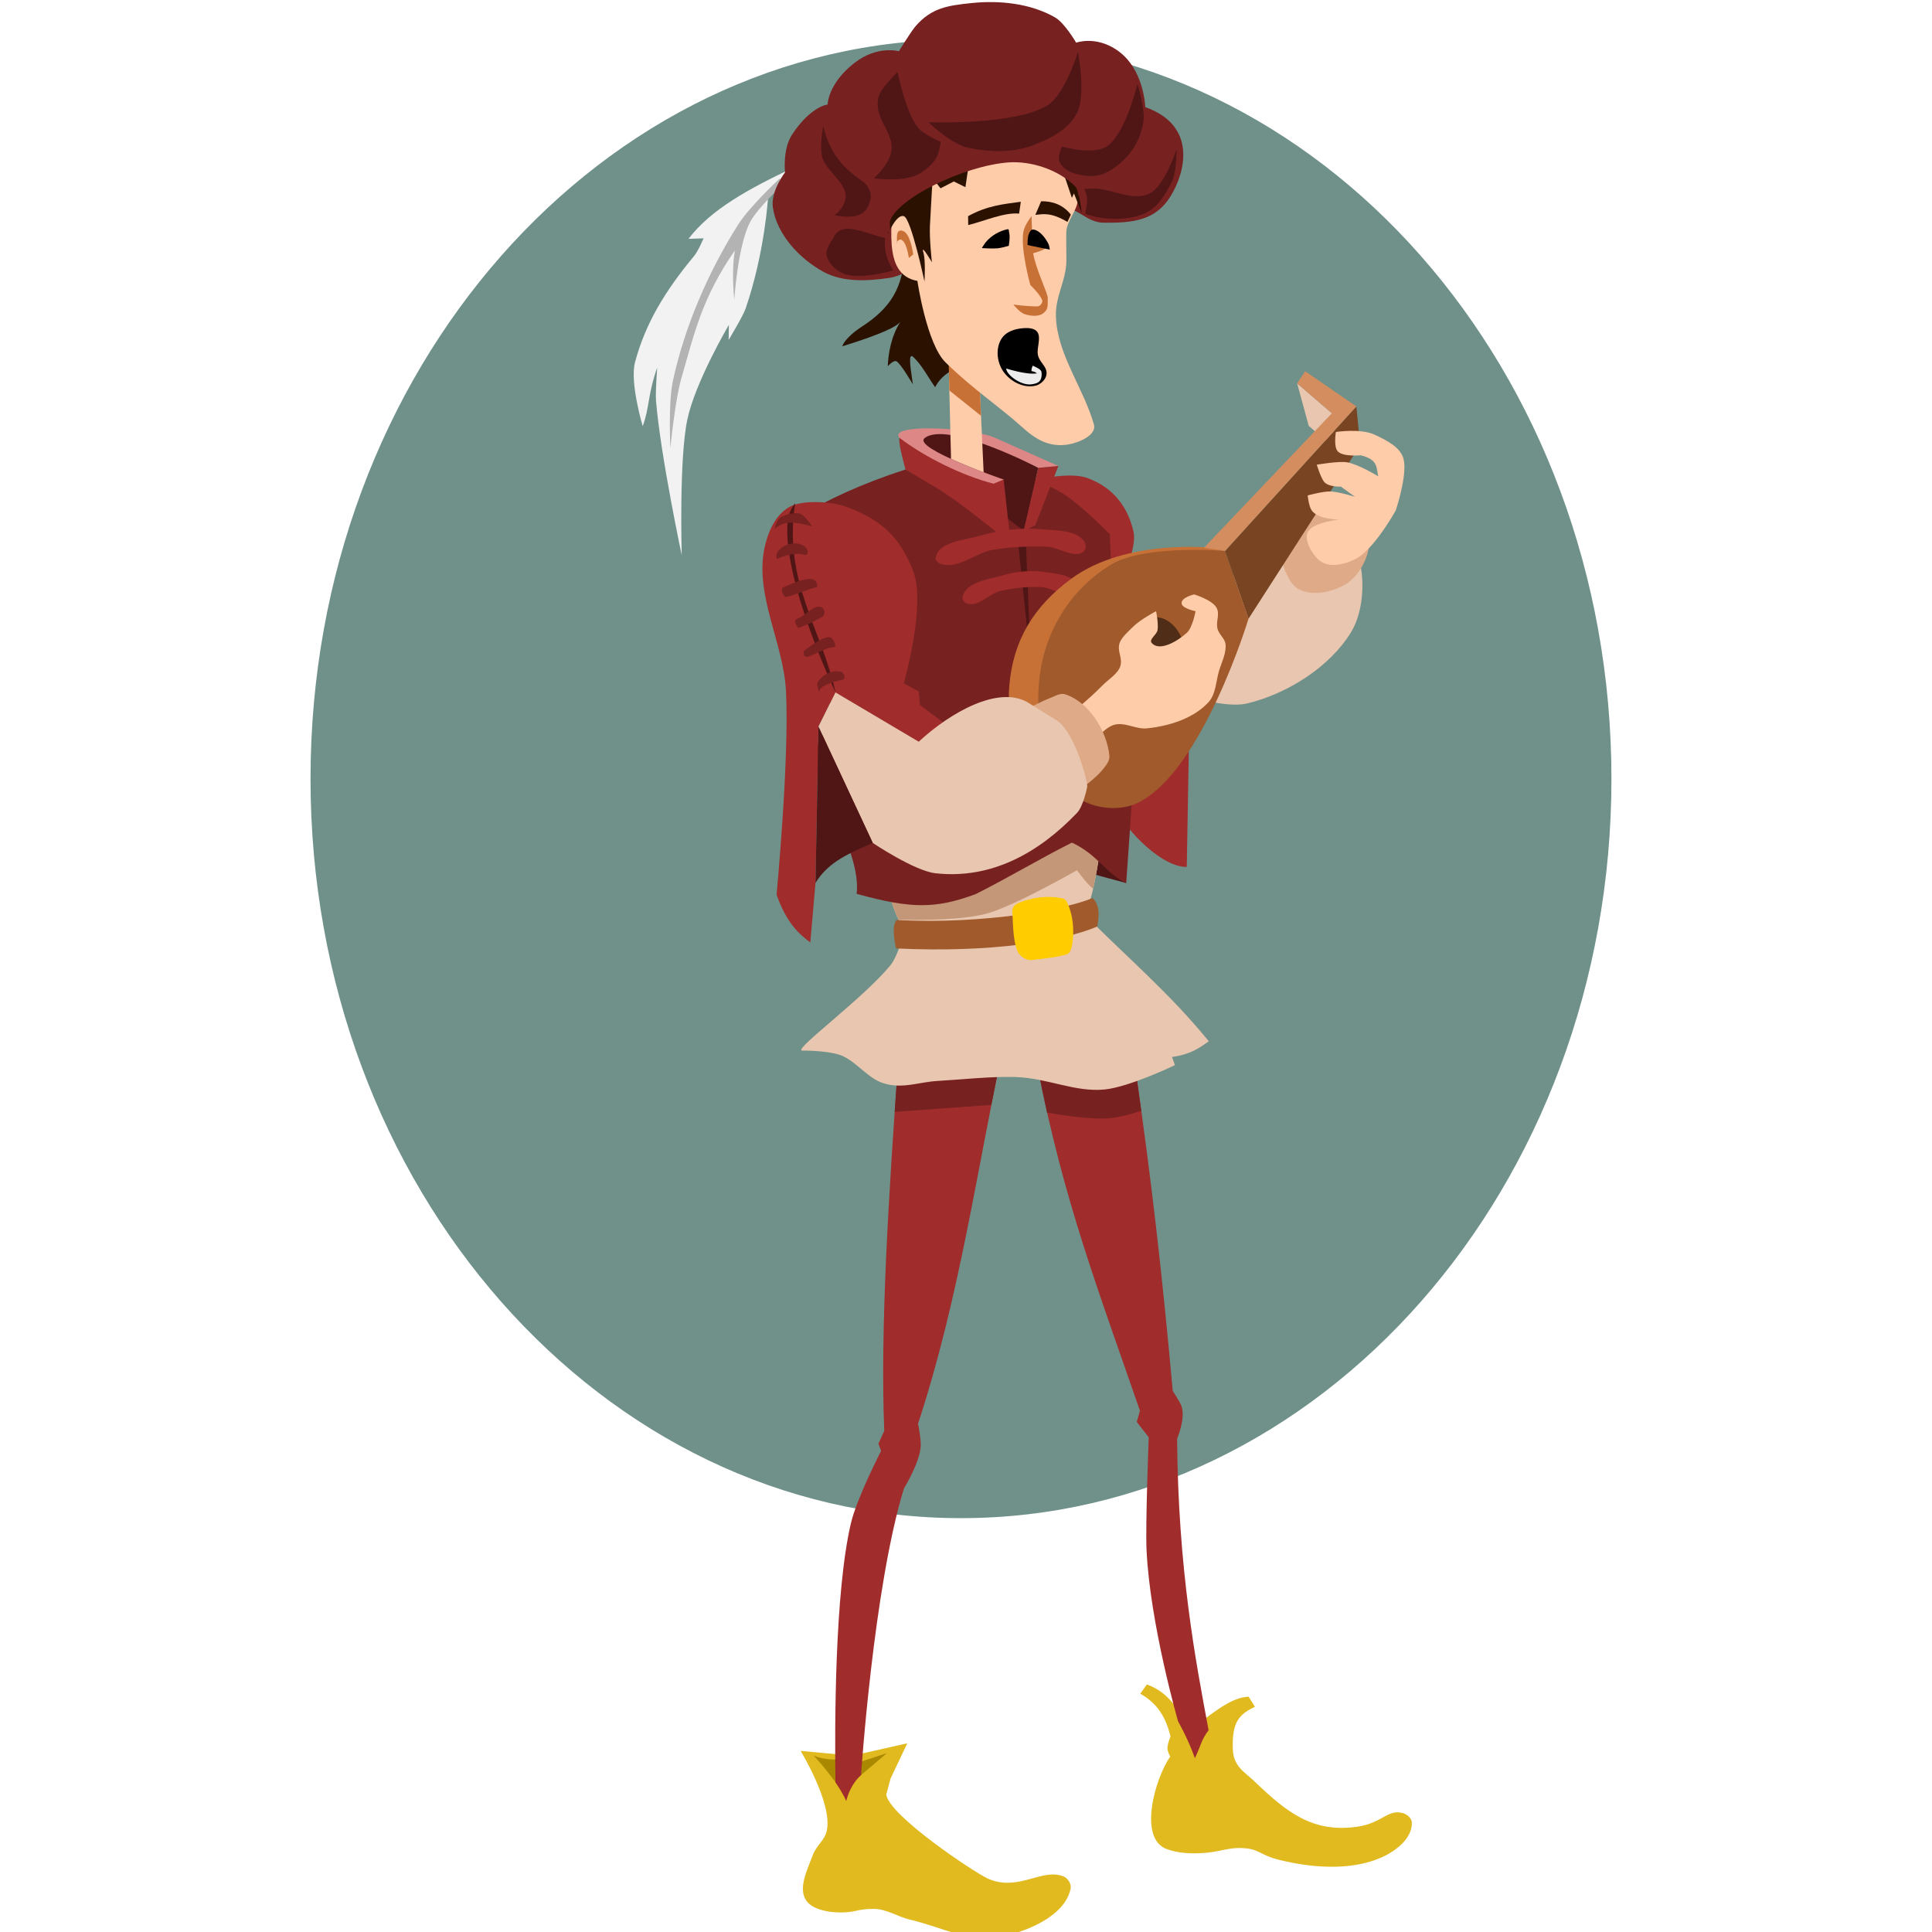 <?xml version="1.0" encoding="UTF-8" standalone="no"?>
<!-- Created with Inkscape (http://www.inkscape.org/) -->

<svg
   xmlns:dc="http://purl.org/dc/elements/1.1/"
   xmlns:cc="http://creativecommons.org/ns#"
   xmlns:rdf="http://www.w3.org/1999/02/22-rdf-syntax-ns#"
   xmlns:svg="http://www.w3.org/2000/svg"
   xmlns="http://www.w3.org/2000/svg"
   xmlns:sodipodi="http://sodipodi.sourceforge.net/DTD/sodipodi-0.dtd"
   xmlns:inkscape="http://www.inkscape.org/namespaces/inkscape"
   width="100"
   height="100"
   id="svg2"
   version="1.1"
   inkscape:version="0.48.4 r9939"
   sodipodi:docname="instruments.svg">
  <title
     id="title4300">troubadour</title>
  <defs
     id="defs4" />
  <sodipodi:namedview
     id="base"
     pagecolor="#ffffff"
     bordercolor="#666666"
     borderopacity="1.0"
     inkscape:pageopacity="0.0"
     inkscape:pageshadow="2"
     inkscape:zoom="3.959798"
     inkscape:cx="36.722309"
     inkscape:cy="50.262756"
     inkscape:document-units="px"
     inkscape:current-layer="layer2"
     showgrid="false"
     inkscape:window-width="1366"
     inkscape:window-height="748"
     inkscape:window-x="-2"
     inkscape:window-y="-3"
     inkscape:window-maximized="1"
     inkscape:object-paths="false"
     inkscape:object-nodes="true"
     inkscape:snap-nodes="false"
     fit-margin-top="0"
     fit-margin-left="0"
     fit-margin-right="0"
     fit-margin-bottom="0" />
  <g
     inkscape:groupmode="layer"
     id="layer2"
     inkscape:label="Réteg"
     transform="translate(-189.158,-628.442)">
    <g
       id="g3037"
       transform="matrix(0.208,0,0,0.208,165.894,577.241)">
      <path
         sodipodi:type="arc"
         style="fill:#6f918a;fill-opacity:1;stroke:none"
         id="path4298"
         sodipodi:cx="346.07144"
         sodipodi:cy="431.29074"
         sodipodi:rx="188.21428"
         sodipodi:ry="236.78572"
         d="m 534.286,431.291 c 0,130.773 -84.266,236.786 -188.214,236.786 -103.948,0 -188.214,-106.013 -188.214,-236.786 0,-130.773 84.266,-236.786 188.214,-236.786 103.948,0 188.214,106.013 188.214,236.786 z"
         transform="matrix(0.86,0,0,0.777,53.359,104.847)" />
      <path
         inkscape:connector-curvature="0"
         id="path3384"
         d="m 392.097,465.907 -3.721,-10.865 -9.783,0.798 3.351,7.317 z"
         style="fill:#501616;fill-opacity:1;stroke:none" />
      <path
         sodipodi:nodetypes="ccccscssssssssssccc"
         inkscape:connector-curvature="0"
         id="path3254"
         d="m 408.512,676.204 c -3.43,-3.838 -5.248,-8.717 -11.271,-10.879 l -1.641,2.298 c 4.813,2.722 6.503,6.565 7.524,10.646 0,0 -0.814,1.934 -0.758,3.025 0.045,0.892 0.686,1.974 0.686,1.974 -3.737,5.324 -8.083,20.383 -0.871,23.025 3.208,1.175 6.904,1.226 10.346,0.865 2.546,-0.267 5.315,-1.187 7.875,-1.136 5.014,0.101 4.466,1.658 9.957,3.002 8.155,1.997 17.888,2.687 25.37,-0.702 3.777,-1.711 7.561,-4.841 7.448,-8.643 -0.033,-1.094 -1.228,-2.08 -2.287,-2.355 -3.809,-0.987 -5.075,2.514 -11.301,3.407 -11.031,1.584 -17.52,-3.542 -25.553,-11.266 -2.423,-2.329 -5.289,-3.687 -5.418,-8.115 -0.193,-6.649 1.524,-8.59 5.51,-10.457 l -1.571,-2.523 c -4.646,0.182 -9.353,4.529 -14.044,7.832 z"
         style="fill:#e0ba1f;fill-opacity:1;stroke:none" />
      <path
         sodipodi:nodetypes="cccccsasassssscc"
         inkscape:connector-curvature="0"
         id="path3247"
         d="m 323.938,683.054 13.683,-3.084 -4.169,8.779 -1.069,4.025 c 0.93,5.349 21.691,19.172 25.206,20.824 7.594,3.469 13.548,-2.72 18.949,-0.482 1.08,0.448 1.969,1.912 1.723,3.056 -1.375,6.403 -9.603,10.042 -15.828,11.64 -8.753,2.248 -16.125,-2.107 -24.036,-3.929 -3.061,-0.705 -5.876,-2.679 -9.028,-2.7 -2.055,-0.014 -2.886,0.11 -4.893,0.551 -3.325,0.731 -9.44,0.345 -11.678,-2.221 -2.658,-3.048 -0.086,-7.929 1.307,-11.725 0.884,-2.409 2.975,-3.625 3.499,-6.137 1.42,-6.802 -6.531,-19.795 -6.531,-19.795 z"
         style="fill:#e0ba1f;fill-opacity:1;stroke:none" />
      <path
         sodipodi:nodetypes="cccccccc"
         inkscape:connector-curvature="0"
         id="path3249"
         d="m 332.539,682.429 c -2.961,0.971 -5.923,1.939 -8.887,2.902 l 0.691,4.042 z m -18.198,0.61 c 2.847,3.043 5.302,6.477 7.827,9.834 l 0.505,-8.962 c -2.78,0.149 -5.571,0.295 -8.332,-0.871 z"
         style="fill:#aa8800;fill-opacity:1;stroke:none" />
      <path
         sodipodi:nodetypes="cccccsccccccccccccsccccscc"
         inkscape:connector-curvature="0"
         id="path3239"
         d="m 361.607,506.052 -26.213,3.713 c -2.383,33.633 -4.541,66.715 -3.502,92.459 l -1.453,3.198 0.662,1.791 c 0,0 -6.025,11.685 -7.513,18.018 -4.051,17.239 -4.044,50.627 -3.844,64.451 1.965,2.9 2.683,4.633 2.683,4.633 1.169,-4.502 3.687,-6.416 3.687,-6.416 0,0 3.09,-46.66 10.664,-71.321 0,0 3.988,-6.504 4.185,-10.565 0.093,-1.921 -0.669,-5.573 -0.669,-5.573 10.333,-31.42 14.589,-62.915 21.313,-94.387 z m 32.535,4.255 -24.027,1.682 c 6.421,32.985 14.928,54.873 25.402,85.24 l -0.79,2.77 2.976,3.825 c 0,0 -0.84,21.688 -0.546,28.008 0.854,18.405 7.849,42.681 7.849,42.681 0,0 2.482,4.332 4.18,9.156 1.604,-3.29 1.478,-4.374 3.414,-6.951 -3.244,-17.372 -7.57,-39.789 -7.838,-72.541 0,0 2.146,-5 1.117,-8.047 -0.343,-1.015 -2.194,-3.845 -2.194,-3.845 -2.642,-28.854 -4.934,-49.737 -9.541,-81.978 z"
         style="fill:#a02c2c;fill-opacity:1;stroke:none" />
      <path
         inkscape:connector-curvature="0"
         id="path4269"
         d="m 361.508,506.457 -3.095,0.049 -23.019,3.259 c -0.31,4.373 -0.613,8.742 -0.909,13.082 l 24.059,-1.744 c 0.954,-4.879 1.924,-9.768 2.963,-14.646 z m 32.635,3.85 -24.027,1.682 c 0.72,3.7 1.482,7.383 2.277,11.034 5.203,0.899 11.183,1.702 15.293,1.441 2.245,-0.142 5.502,-1.041 8.153,-1.882 -0.548,-4.054 -1.107,-8.15 -1.697,-12.276 z"
         style="fill:#782121;fill-opacity:1;stroke:none" />
      <path
         sodipodi:nodetypes="cscscsssssccccscc"
         inkscape:connector-curvature="0"
         id="path3231"
         d="m 327.119,447.078 c 0,0 4.563,18.391 7.574,26.251 0.777,2.029 2.336,4.328 2.336,4.328 0,0 -1.657,6.365 -3.664,8.786 -6.878,8.301 -23.666,20.575 -22.028,21.148 0,0 7.197,-0.085 10.335,1.413 3.602,1.72 6.201,5.502 10.005,6.712 4.708,1.497 8.932,-0.313 13.394,-0.563 5.989,-0.335 13.594,-1.193 19.588,-0.978 7.972,0.286 14.665,3.816 22.054,3.099 6.149,-0.597 17.515,-6.059 17.515,-6.059 l -0.728,-2.031 c 4.578,-0.621 6.856,-2.268 9.149,-3.908 -9.89,-12.145 -20.395,-20.908 -30.611,-31.258 0,0 1.475,-4.914 2.002,-7.422 2.105,-10.02 4.609,-30.367 4.609,-30.367 z"
         style="fill:#e9c6af;fill-opacity:1;stroke:none" />
      <path
         inkscape:connector-curvature="0"
         id="path4275"
         d="m 345.542,443.811 -14.382,2.541 -1.377,10.887 c 0.003,0.011 -0.004,0.02 -4.5e-4,0.031 1.517,5.58 3.418,12.143 4.923,16.073 0.216,0.565 0.47,1.116 0.757,1.667 5.19,0.142 16.472,0.193 22.59,-1.703 7.148,-2.215 21.781,-10.591 21.781,-10.591 1.434,1.876 2.494,3.306 4.027,4.622 0.056,-0.241 0.123,-0.537 0.167,-0.748 0.944,-4.494 1.966,-11.017 2.809,-16.898 l -41.294,-5.883 z"
         style="fill:#c49778;fill-opacity:1;stroke:none" />
      <path
         sodipodi:nodetypes="cccc"
         inkscape:connector-curvature="0"
         id="path3225"
         d="m 407.975,416.425 -0.809,45.451 c -5.74,0.197 -14.734,-8.301 -18.23,-15.389 z"
         style="fill:#a02c2c;fill-opacity:1;stroke:none" />
      <path
         sodipodi:nodetypes="cssscc"
         inkscape:connector-curvature="0"
         id="path3223"
         d="m 431.676,372.937 c 0,0 14.695,3.352 17.366,9.361 2.703,6.083 2.462,15.566 -1.023,21.237 -5.321,8.659 -15.91,15.301 -25.795,17.662 -7.781,1.859 -24.389,-5.355 -24.389,-5.355 z"
         style="fill:#e9c6af;fill-opacity:1;stroke:none" />
      <path
         sodipodi:nodetypes="scssss"
         inkscape:connector-curvature="0"
         id="path3227"
         d="m 438.632,373.574 c -3.277,0.578 -8.869,8.086 -8.869,8.086 0,0 1.555,8.928 5.02,10.967 3.348,1.971 8.232,0.997 11.621,-0.902 3.616,-2.027 6.198,-6.974 6.232,-10.982 0.043,-5.159 -8.159,-8.199 -14.004,-7.169 z"
         style="fill:#deaa87;fill-opacity:1;stroke:none" />
      <path
         sodipodi:nodetypes="csscc"
         inkscape:connector-curvature="0"
         id="path3207"
         d="m 366.231,366.27 c 0,0 11.024,-2.999 16.091,-1.195 6.882,2.451 10.281,7.63 11.592,13.384 1.01,4.434 -3.585,13.164 -3.585,13.164 z"
         style="fill:#a02c2c;fill-opacity:1;stroke:none" />
      <path
         sodipodi:nodetypes="ccccccccccscc"
         inkscape:connector-curvature="0"
         id="path3199"
         d="m 337.155,362.993 c -10.67,3.452 -19.417,7.472 -26.77,11.924 l 9.05,52.45 c -13.028,4.685 7.216,27.274 5.58,41.214 13.804,3.848 19.85,3.663 29.574,0.095 8.184,-4.088 15.74,-8.695 24.004,-12.837 6.432,3.002 8.52,7.737 13.504,10.067 l 1.82,-26.017 -3.318,0.327 -2.58,-61.138 c 0,0 -7.078,-7.178 -11.481,-9.981 -3.51,-2.234 -11.33,-5.353 -11.33,-5.353 z"
         style="fill:#782121;fill-opacity:1;stroke:none" />
      <path
         inkscape:connector-curvature="0"
         id="path3197"
         d="m 366.592,378.241 -15.013,-11.47 -10.638,-5.334 -0.967,-7.158 5.732,-1.167 11.934,2.138 12.573,7.327 z"
         style="fill:#501616;fill-opacity:1;stroke:none" />
      <path
         sodipodi:nodetypes="csccssccc"
         inkscape:connector-curvature="0"
         id="path3190"
         d="m 361.599,365.488 c 0,0 -22.735,-7.787 -19.674,-10.287 5.528,-4.516 28.289,7.377 28.289,7.377 l 5.007,-0.463 -15.792,-7.016 c -5.989,-2.661 -26.747,-3.586 -23.753,0.012 l 5.266,6.327 18.08,9.371 z"
         style="fill:#de8787;fill-opacity:1;stroke:none" />
      <path
         inkscape:connector-curvature="0"
         id="path3181"
         d="m 347.798,331.707 0.708,28.638 c 2.697,1.227 5.64,2.405 8.109,3.337 l -1.351,-29.554 -7.466,-2.421 z"
         style="fill:#ffccaa;fill-opacity:1;stroke:none" />
      <path
         sodipodi:nodetypes="cccssccscsccsccc"
         inkscape:connector-curvature="0"
         id="path3177"
         d="m 309.33,287.845 c -11.288,5.346 -20.551,10.413 -26.154,17.746 l 3.752,-0.124 c 0,0 -1.315,3.139 -2.386,4.43 -7.151,8.619 -12.074,16.671 -14.671,26.397 -1.351,5.061 1.911,15.922 1.911,15.922 1.75,-4.796 1.19,-7.662 3.606,-14.592 0,0 -0.466,6.133 -0.298,8.211 1.101,13.587 6.405,38.49 6.405,38.49 0,0 -0.707,-23.765 1.384,-33.733 1.964,-9.362 10.344,-23.602 10.344,-23.602 l -0.055,3.75 c 0,0 3.578,-5.922 4.221,-7.797 4.779,-13.926 5.581,-27.6 5.581,-27.6 l 6.519,-6.156 z"
         style="fill:#f2f2f2;fill-opacity:1;stroke:none" />
      <path
         sodipodi:nodetypes="csscsccscc"
         inkscape:connector-curvature="0"
         id="path3179"
         d="m 305.897,290.563 c 0,0 -7.436,6.865 -10.346,11.458 -7.414,11.7 -13.397,25.506 -16.284,39.053 -1.154,5.415 -0.599,16.6 -0.599,16.6 0,0 1.113,-11.802 2.754,-17.462 3.286,-11.328 5.112,-19.928 13.321,-31.774 -0.965,4.986 -0.179,12.32 -0.179,12.32 0,0 0.873,-13.689 4.034,-19.497 1.874,-3.443 7.809,-8.905 7.809,-8.905 z"
         style="fill:#b3b3b3;fill-opacity:1;stroke:none" />
      <path
         sodipodi:nodetypes="cscscssssssscscsssc"
         inkscape:connector-curvature="0"
         id="path3163"
         d="m 335.539,258.914 c 0,0 -5.302,-1.549 -11.028,2.87 -6.665,5.144 -6.718,10.384 -6.718,10.384 0,0 -4.138,0.37 -8.822,7.449 -2.428,3.67 -1.779,9.445 -1.779,9.445 0,0 -3.599,4.645 -3.031,8.669 0.954,6.756 6.653,12.834 12.647,16.096 4.783,2.603 10.881,2.294 16.269,1.5 2.892,-0.426 5.422,-2.188 8.13,-3.291 11.613,-4.731 22.277,-14.72 34.809,-14.269 4.384,0.158 6.166,3.778 10.552,3.816 7.228,0.062 12.895,-0.522 16.641,-6.703 3.667,-6.052 6.508,-17.485 -6.372,-22.066 0,0 -0.245,-9.627 -7.117,-14.247 -5.304,-3.566 -10.077,-1.788 -10.077,-1.788 0,0 -2.86,-4.906 -5.213,-6.264 -6.126,-3.534 -13.877,-4.326 -20.911,-3.588 -5.893,0.619 -9.776,1.188 -13.72,5.609 -1.243,1.394 -4.26,6.378 -4.26,6.378 z"
         style="fill:#782121;fill-opacity:1;stroke:none" />
      <path
         sodipodi:nodetypes="cscccscscccc"
         inkscape:connector-curvature="0"
         id="path3123"
         d="m 336.945,309.826 c -0.617,7.81 -3.187,12.856 -10.866,17.774 -2.328,1.491 -4.39,3.638 -4.615,4.732 9.484,-2.936 13.904,-4.974 14.615,-6.354 -2.532,3.752 -3.179,8.288 -3.322,11.317 0,0 1.415,-1.587 2.165,-1.231 1.031,0.489 4.084,5.742 4.084,5.742 -0.321,-2.683 -1.432,-8.231 0.099,-6.818 2.108,1.946 3.646,4.991 5.447,7.53 1.876,-3.701 5.458,-4.76 8.556,-6.568 l -7.832,-25.876 z"
         style="fill:#2b1100;fill-opacity:1;stroke:none" />
      <path
         inkscape:connector-curvature="0"
         id="path3183"
         d="m 347.88,334.678 0.218,8.66 7.878,6.303 -0.499,-10.79 -7.596,-4.173 z"
         style="fill:#c87137;fill-opacity:1;stroke:none" />
      <path
         sodipodi:nodetypes="ccssssssssccc"
         inkscape:connector-curvature="0"
         id="path3115"
         d="m 333.899,293.491 c 0.426,7.759 -2.924,20.941 6.238,22.569 0,0 2.297,15.702 7.029,20.307 7.14,6.949 12.65,10.336 19.461,16.447 3.874,3.476 7.191,4.567 11.055,3.949 2.661,-0.425 7.124,-2.366 6.386,-4.958 -2.618,-9.198 -9.16,-17.406 -9.459,-26.909 -0.164,-5.225 2.62,-8.879 2.605,-14.106 -0.006,-2.024 -0.074,-4.796 -0.027,-6.82 0.07,-3.007 2.965,-5.537 2.903,-8.545 -0.116,-5.626 -9.064,-10.613 -9.064,-10.613 l -18.891,0.864 z"
         style="fill:#ffccaa;fill-opacity:1;stroke:none" />
      <path
         inkscape:connector-curvature="0"
         id="path3119"
         d="m 352.812,287.838 -9.346,0.114 -10.146,9.947 -0.469,6.431 c 0,0 2.156,-5.113 3.97,-4.349 1.794,0.756 5.077,16.232 5.077,16.232 0,0 0.336,-5.173 -0.27,-7.192 -0.762,-2.535 2.121,2.406 2.121,2.406 0,0 -0.655,-5.785 -0.493,-9.102 0.194,-3.955 0.672,-11.835 0.672,-11.835 l 1.963,2.529 3.306,-1.702 2.886,1.417 0.728,-4.896 z m 23.461,0.716 2.307,6.847 0.516,-1.118 1.96,4.935 -1.285,-8.332 -3.498,-2.332 z"
         style="fill:#2b1100;fill-opacity:1;stroke:none" />
      <path
         sodipodi:nodetypes="cssccssccc"
         inkscape:connector-curvature="0"
         id="path3117"
         d="m 333.28,301.312 c 1.598,-5.659 18.273,-13.852 29.386,-14.726 5.8,-0.456 12.586,1.821 16.709,5.926 0.726,0.723 0.849,2.412 0.849,2.412 l 0.631,0.009 c 0,0 0.28,-6.78 -1.143,-8.225 -5.824,-5.915 -9.893,-7.657 -17.437,-7.957 -11.57,-0.461 -32.004,12.415 -30.917,15.841 0,0 -0.257,8.962 2.009,9.5 z"
         style="fill:#782121;fill-opacity:1;stroke:none" />
      <path
         inkscape:connector-curvature="0"
         id="path3171"
         d="m 380.109,259.045 c 0,0 -3.195,10.387 -7.38,13.175 -7.773,5.179 -29.879,4.347 -29.879,4.347 0,0 5.762,5.479 9.753,6.33 5.656,1.206 11.45,1.226 16.072,-0.516 4.484,-1.69 9.073,-3.895 11.214,-8.181 2.257,-4.518 0.22,-15.155 0.22,-15.155 z m -44.891,5.035 c 0,0 -4.232,3.968 -4.779,6.244 -1.279,5.326 3.982,8.773 3.211,13.454 -0.576,3.495 -4.38,6.75 -4.38,6.75 0,0 7.823,1.137 11.519,-1.239 4.198,-2.699 4.721,-4.713 5.146,-7.863 0,0 -4.241,-1.777 -5.637,-3.489 -3.109,-3.809 -5.08,-13.857 -5.08,-13.857 z m 59.683,2.9 c 0,0 -2.932,12.398 -7.539,15.548 -3.475,2.376 -11.252,0.086 -11.252,0.086 0,0 -1.132,2.494 -0.678,3.647 0.664,1.684 2.412,2.766 4.36,3.22 3.255,0.758 5.651,0.772 8.484,-1.002 4.492,-2.811 7.491,-7.125 8.15,-12.383 0.368,-2.932 -1.524,-9.117 -1.524,-9.117 z m -78.192,10.489 c 0,0 -1.177,5.954 4.2e-4,8.563 1.277,2.83 5.249,5.526 5.564,8.551 0.297,2.847 -2.731,5.148 -2.731,5.148 3.647,0.668 7.289,0.691 8.508,-2.658 0.395,-1.086 1.286,-2.91 -1.077,-5.454 -4.538,-3.105 -8.539,-6.61 -10.264,-14.151 z m 87.925,5.811 c 0,0 -2.882,9.091 -6.724,11.028 -4.07,2.052 -9.052,-1.103 -13.609,-1.229 -0.885,-0.025 -2.658,0.086 -2.658,0.086 1.395,2.869 0.398,4.258 0.285,6.192 4.144,1.576 10.407,1.801 14.658,-0.037 3.389,-1.465 5.311,-4.77 6.931,-8.088 1.173,-2.402 1.116,-7.953 1.116,-7.953 z m -81.766,19.813 c -1.613,-0.007 -2.92,0.576 -3.659,2.322 0,0 -1.931,2.569 -1.715,4.007 0.306,2.036 2.122,3.857 3.994,4.715 4.134,1.894 12.636,-0.691 12.636,-0.691 -1.356,-2.176 -2.372,-4.605 -2.039,-8.093 -3.017,-0.598 -6.53,-2.247 -9.218,-2.259 z"
         style="fill:#501616;fill-opacity:1;stroke:none" />
      <path
         sodipodi:nodetypes="ccccc"
         inkscape:connector-curvature="0"
         id="path3126"
         d="m 352.748,299.953 0.031,2.21 c 4.289,-1.061 8.921,-3.193 12.67,-2.846 l 0.422,-2.961 c -4.185,0.615 -8.261,0.894 -13.123,3.598 z"
         style="fill:#2b1100;fill-opacity:1;stroke:none" />
      <path
         sodipodi:nodetypes="ccccc"
         inkscape:connector-curvature="0"
         id="path3128"
         d="m 370.923,296.24 -1.438,3.389 c 2.037,-0.209 3.879,-0.666 7.993,1.758 l 0.847,-1.819 c -1.905,-2.408 -4.473,-3.377 -7.402,-3.328 z"
         style="fill:#2b1100;fill-opacity:1;stroke:none" />
      <path
         sodipodi:nodetypes="sscscss"
         inkscape:connector-curvature="0"
         id="path3130"
         d="m 362.614,303.191 c -1.939,0.387 -4.123,1.545 -5.542,3.329 -0.324,0.407 -0.904,1.376 -0.904,1.376 0,0 2.614,0.169 3.914,0.057 0.942,-0.082 2.787,-0.622 2.787,-0.622 0,0 0.401,-2.134 0.11,-3.219 -0.097,-0.362 0.002,-0.994 -0.365,-0.921 z"
         style="fill:#000000;fill-opacity:1;stroke:none" />
      <path
         sodipodi:nodetypes="cscsscssscccc"
         inkscape:connector-curvature="0"
         id="path3138"
         d="m 368.535,299.957 c 0,0 -1.719,2.128 -2.03,3.893 -0.762,4.315 1.733,13.236 1.733,13.236 0,0 2.256,2.127 2.941,3.715 0.255,0.591 -0.451,1.579 -1.095,1.591 -2.447,0.047 -6.066,-0.445 -6.066,-0.445 0,0 1.593,1.975 2.734,2.361 1.526,0.517 3.592,0.749 4.826,-0.287 1.261,-1.059 0.922,-2.026 0.999,-3.671 0.054,-1.171 -2.942,-7.076 -3.64,-11.191 0.715,-0.188 2.46,-0.617 3.342,-1.437 l -3.553,-2.495 z"
         style="fill:#c87137;fill-opacity:1;stroke:none" />
      <path
         sodipodi:nodetypes="scscsss"
         inkscape:connector-curvature="0"
         id="path3132"
         d="m 367.902,304.278 c -0.418,0.896 -0.357,2.836 -0.357,2.836 0,0 1.96,0.467 3.147,0.677 0.563,0.1 2.392,0.477 2.392,0.477 0,0 -0.086,-0.911 -0.358,-1.457 -0.755,-1.519 -2.185,-3.311 -3.674,-3.526 -0.68,-0.099 -0.937,0.534 -1.151,0.994 z"
         style="fill:#000000;fill-opacity:1;stroke:none" />
      <path
         sodipodi:nodetypes="ssssssss"
         inkscape:connector-curvature="0"
         id="path3134"
         d="m 366.612,327.811 c -2.253,0.161 -4.536,0.863 -5.661,2.822 -1.466,2.554 -0.956,6.115 0.888,8.411 1.809,2.253 4.914,3.761 7.722,3.08 1.244,-0.302 2.504,-1.473 2.692,-2.739 0.299,-2.012 -1.764,-2.957 -2.138,-4.956 -0.319,-1.704 0.852,-4.177 -0.108,-5.621 -0.653,-0.982 -2.219,-1.081 -3.395,-0.997 z"
         style="fill:#000000;fill-opacity:1;stroke:none" />
      <path
         sodipodi:nodetypes="csscccc"
         inkscape:connector-curvature="0"
         id="path3136"
         d="m 362.236,337.85 c 0.004,1.551 3.691,4.337 6.32,3.944 1.428,-0.214 2.584,-0.53 2.491,-2.787 -0.026,-0.637 -0.256,-0.99 -2.208,-1.859 0,0 -0.371,0.712 -0.308,1.34 0.939,0.297 0.557,0.035 1.361,0.577 -2.616,0.441 -7.656,-1.215 -7.656,-1.215 z"
         style="fill:#ececec;fill-opacity:1;stroke:none" />
      <path
         sodipodi:nodetypes="ssccscs"
         inkscape:connector-curvature="0"
         id="path3159"
         d="m 335.583,303.618 c 0.453,-0.246 1.123,-0.003 1.51,0.338 1.47,1.293 2.003,5.522 2.003,5.522 l -1.086,0.868 c 0,0 -0.607,-4.533 -2.143,-4.577 -0.499,-0.014 -1.152,1.057 -0.898,0.934 0.254,-0.123 -0.27,-2.605 0.613,-3.085 z"
         style="fill:#c87137;fill-opacity:1;stroke:none" />
      <path
         sodipodi:nodetypes="ccsccccc"
         inkscape:connector-curvature="0"
         id="path3188"
         d="m 335.675,355.11 c -0.26,0.786 0.376,3.747 1.493,7.88 0,0 4.889,2.897 7.437,4.394 5.933,3.488 16.431,12.205 16.431,12.205 l 1.982,-1.221 -1.42,-12.879 -2.515,1.035 c -7.591,-1.953 -16.931,-6.482 -23.408,-11.413 z"
         style="fill:#a02c2c;fill-opacity:1;stroke:none" />
      <path
         inkscape:connector-curvature="0"
         id="path3195"
         d="m 375.221,362.115 -5.751,14.739 -2.878,1.387 3.621,-15.663 z"
         style="fill:#a02c2c;fill-opacity:1;stroke:none" />
      <path
         sodipodi:nodetypes="ssssccccccccccss"
         inkscape:connector-curvature="0"
         id="path3201"
         d="m 322.389,372.24 c -3.462,-1.29 -10.651,-1.727 -13.93,-0.024 -3.624,1.882 -5.593,6.441 -6.403,10.444 -2.37,11.711 4.755,23.507 5.378,35.439 0.882,16.89 -2.345,50.686 -2.345,50.686 2.459,6.935 5.403,9.655 8.399,11.909 l 1.287,-14.804 0.745,-38.922 4.231,-8.511 20.717,12.267 7.626,-3.675 -7.315,-5.428 -0.308,-3.398 -3.721,-2.019 c 0,0 5.57,-19.474 2.369,-27.826 -3.336,-8.704 -7.996,-12.883 -16.731,-16.138 z"
         style="fill:#a02c2c;fill-opacity:1;stroke:none" />
      <path
         sodipodi:nodetypes="cccc"
         transform="translate(189.158,246.674)"
         inkscape:connector-curvature="0"
         id="path4302"
         d="m 175.714,131.412 3.571,34.286 -1.429,-34.286 z"
         style="fill:#501616;fill-opacity:1;stroke:none" />
      <path
         inkscape:connector-curvature="0"
         id="path3378"
         d="m 367.631,377.72 c -3.964,0.022 -7.962,0.606 -11.745,1.704 -4.014,1.165 -10.675,1.505 -11.208,5.65 -0.099,0.77 1.001,1.387 1.759,1.557 4.209,0.943 8.179,-2.895 12.429,-3.632 4.408,-0.764 8.916,-0.943 13.388,-0.805 3.131,0.096 6.967,3.194 9.328,1.136 0.635,-0.553 0.537,-1.823 0.036,-2.5 -2.076,-2.808 -6.575,-2.605 -10.052,-2.928 -1.307,-0.121 -2.614,-0.19 -3.935,-0.182 z m 1.628,10.556 c -2.68,-0.066 -5.394,0.336 -7.954,1.072 -3.584,1.03 -8.842,1.599 -9.92,5.169 -0.196,0.65 0.338,1.558 0.974,1.796 2.87,1.073 5.649,-2.494 8.641,-3.156 3.304,-0.732 6.728,-1.06 10.108,-0.884 2.902,0.151 6.11,3.202 8.571,1.656 0.588,-0.369 0.838,-1.402 0.529,-2.024 -1.327,-2.674 -5.345,-2.942 -8.295,-3.402 -0.877,-0.137 -1.76,-0.204 -2.653,-0.226 z"
         style="fill:#a02c2c;fill-opacity:1;stroke:none" />
      <path
         sodipodi:nodetypes="csssccc"
         inkscape:connector-curvature="0"
         id="path3215"
         d="m 413.678,382.498 c 0,0 -21.515,-2.461 -35.294,7.702 -9.253,6.824 -14.47,15.283 -15.391,26.743 -0.613,7.629 1.492,18.18 7.162,23.321 5.656,5.129 20.515,1.549 20.515,1.549 l 26.033,-58.556 z"
         style="fill:#c87137;fill-opacity:1;stroke:none" />
      <path
         sodipodi:nodetypes="csssscc"
         inkscape:connector-curvature="0"
         id="path3213"
         d="m 416.703,383.256 c 0,0 -19.998,-1.636 -28.266,3.339 -10.087,6.07 -16.556,16.442 -17.911,28.135 -1.159,10.007 0.714,22.456 8.328,29.053 4.079,3.534 11.172,4.527 16.041,2.198 16.099,-7.7 27.634,-45.853 27.634,-45.853 -1.942,-5.624 -3.884,-11.248 -5.827,-16.872 z"
         style="fill:#a05a2c;fill-opacity:1;stroke:none" />
      <path
         transform="matrix(1,0.015,-0.015,1,7.134,-5.284)"
         d="m 406.081,410.158 c 0,6.137 -3.505,11.112 -7.829,11.112 -4.324,0 -7.829,-4.975 -7.829,-11.112 0,-6.137 3.505,-11.112 7.829,-11.112 4.324,0 7.829,4.975 7.829,11.112 z"
         sodipodi:ry="11.111678"
         sodipodi:rx="7.8286824"
         sodipodi:cy="410.15771"
         sodipodi:cx="398.25266"
         id="path3229"
         style="fill:#502d16;fill-opacity:1;stroke:none"
         sodipodi:type="arc" />
      <path
         sodipodi:nodetypes="csssscssscscssssssscc"
         inkscape:connector-curvature="0"
         id="path3209"
         d="m 377,424.885 c 0,0 6.1,-4.945 9.09,-8.068 1.383,-1.445 4.019,-3.018 4.558,-4.937 0.592,-2.109 -0.869,-3.616 -0.197,-5.702 0.444,-1.379 2.281,-2.995 3.425,-4.12 1.814,-1.785 5.663,-3.809 5.663,-3.809 0,0 0.63,3.174 0.352,4.731 -0.205,1.144 -2.216,2.298 -1.448,3.176 1.986,2.27 6.483,-0.498 8.729,-2.514 1.447,-1.299 2.181,-5.389 2.181,-5.389 0,0 -3.432,-0.67 -3.476,-1.996 -0.049,-1.464 3.116,-2.179 3.116,-2.179 0,0 4.41,1.302 5.56,3.278 0.914,1.57 -0.11,3.225 0.208,5.007 0.297,1.671 1.871,2.558 2.044,4.061 0.267,2.311 -0.992,4.551 -1.641,6.787 -0.76,2.618 -0.77,5.745 -2.636,7.745 -3.749,4.019 -9.743,5.875 -15.235,6.45 -2.88,0.302 -5.656,-1.736 -8.4,-0.817 -2.982,0.998 -6.399,6.162 -6.399,6.162 z"
         style="fill:#ffccaa;fill-opacity:1;stroke:none" />
      <path
         sodipodi:nodetypes="csssscc"
         inkscape:connector-curvature="0"
         id="path3205"
         d="m 366.295,423.241 c 0,0 4.335,-2.434 6.656,-3.296 1.272,-0.473 2.649,-1.421 3.944,-1.014 5.913,1.86 10.446,9.169 11.028,15.341 0.115,1.22 -0.888,2.414 -1.656,3.369 -2.35,2.92 -7.412,6.143 -7.412,6.143 z"
         style="fill:#deaa87;fill-opacity:1;stroke:none" />
      <path
         sodipodi:nodetypes="ccsssssccc"
         inkscape:connector-curvature="0"
         id="path3203"
         d="m 315.521,426.967 13.509,28.95 c 0,0 10.352,6.965 15.606,7.549 13.817,1.537 25.615,-4.976 35.222,-15.025 1.6,-1.674 2.535,-6.468 2.535,-6.468 0.267,-0.681 -2.937,-13.722 -7.735,-16.646 -3.436,-2.094 -7.08,-4.389 -7.08,-4.389 -7.301,-4.224 -19.144,2.424 -27.11,9.785 l -20.717,-12.267 z"
         style="fill:#e9c6af;fill-opacity:1;stroke:none" />
      <path
         inkscape:connector-curvature="0"
         id="path3219"
         d="m 434.633,341.548 2.882,10.579 6.702,5.812 -0.941,-8.943 z"
         style="fill:#e9c6af;fill-opacity:1;stroke:none" />
      <path
         sodipodi:nodetypes="ccccc"
         inkscape:connector-curvature="0"
         id="path3211"
         d="m 449.373,347.299 -32.669,35.957 5.827,16.872 27.774,-43.172 z"
         style="fill:#784421;fill-opacity:1;stroke:none" />
      <path
         sodipodi:nodetypes="ccccccc"
         inkscape:connector-curvature="0"
         id="path3217"
         d="m 411.446,382.465 5.257,0.791 32.669,-35.957 -12.731,-8.758 -2.008,3.007 8.643,7.448 z"
         style="fill:#d38d5f;fill-opacity:1;stroke:none" />
      <path
         sodipodi:nodetypes="cscssscsscsccscsccsc"
         inkscape:connector-curvature="0"
         id="path3221"
         d="m 437.263,369.446 c 0,0 0.246,2.705 1.017,3.765 1.621,2.231 6.754,2.241 6.754,2.241 0,0 -6.055,0.681 -7.541,2.748 -1.479,2.058 0.872,5.783 2.396,7.178 2.556,2.34 6.372,1.268 9.109,-0.046 4.777,-2.294 10.178,-12.175 10.178,-12.175 0,0 2.89,-8.535 1.97,-12.651 -0.688,-3.079 -4.379,-4.831 -7.232,-6.177 -3.46,-1.633 -9.634,-0.676 -9.634,-0.676 0,0 -0.635,3.644 0.466,4.829 1.312,1.412 5.701,0.976 5.701,0.976 4.605,1.097 3.804,3.313 4.388,5.243 0,0 -4.991,-3.048 -7.807,-3.507 -2.07,-0.337 -7.51,0.605 -7.51,0.605 0,0 0.901,2.953 1.726,4.133 1.043,1.493 4.267,1.312 4.267,1.312 l 3.535,2.552 c 0,0 -4.107,-1.303 -6.231,-1.341 -1.879,-0.033 -5.551,0.991 -5.551,0.991 z"
         style="fill:#ffccaa;fill-opacity:1;stroke:none" />
      <path
         sodipodi:nodetypes="ccccc"
         inkscape:connector-curvature="0"
         id="path3235"
         d="m 334.919,475.1 c -0.756,1.012 -0.982,3.012 -0.103,7.07 23.619,1.149 41.759,-1.852 50.087,-5.459 0.417,-2.58 0.742,-5.135 -1.16,-7.089 -6.379,2.757 -26.795,6.635 -48.825,5.478 z"
         style="fill:#a05a2c;fill-opacity:1;stroke:none" />
      <path
         sodipodi:nodetypes="sssssssss"
         inkscape:connector-curvature="0"
         id="path3233"
         d="m 363.744,472.868 c 0.231,3.092 0.113,6.983 1.246,9.868 0.525,1.337 2.202,2.501 3.628,2.326 2.631,-0.322 6.058,-0.63 8.607,-1.39 1.192,-0.355 1.427,-2.151 1.565,-3.387 0.347,-3.103 -0.04,-6.097 -0.889,-8.348 -0.309,-0.82 -0.633,-1.96 -1.484,-2.168 -3.619,-0.888 -8.206,-0.264 -11.383,1.223 -0.687,0.322 -1.347,1.119 -1.29,1.875 z"
         style="fill:#ffcc00;fill-opacity:1;stroke:none" />
      <path
         sodipodi:nodetypes="ccsc"
         inkscape:connector-curvature="0"
         id="path3361"
         d="m 309.722,371.336 c -3.051,19.646 6.687,31.413 10.03,47.12 0,0 -13.469,-28.468 -11.878,-42.856 0.249,-2.254 1.848,-4.264 1.848,-4.264 z"
         style="fill:#501616;fill-opacity:1;stroke:none" />
      <path
         inkscape:connector-curvature="0"
         id="path3363"
         d="m 310.056,373.85 c -1.203,-0.021 -2.76,0.416 -3.606,0.823 -1.429,0.686 -1.826,3.036 -1.826,3.036 3.132,-2.499 6.205,-1.277 9.291,-0.584 0,0 -1.546,-2.473 -2.799,-3.072 -0.282,-0.135 -0.659,-0.196 -1.06,-0.203 z m -0.516,7.525 c -1.662,0.022 -3.407,0.851 -4.283,2.219 -0.291,0.454 -0.298,1.905 0.164,1.628 1.109,-0.667 4.288,-1.708 6.609,-0.998 1.039,0.318 1.042,-1.26 0.216,-1.966 -0.741,-0.633 -1.709,-0.897 -2.706,-0.883 z m 3.84,8.869 c -2.217,0.003 -5.347,1.533 -6.657,2.122 -0.756,0.34 0.059,2.486 0.873,2.325 1.717,-0.339 5.428,-1.962 7.348,-2.393 0.68,-0.153 -0.016,-1.775 -0.69,-1.948 -0.272,-0.07 -0.557,-0.107 -0.874,-0.106 z m 2.244,6.877 c -1.695,0.013 -3.007,1.947 -5.609,3.169 -0.941,0.442 0.5,2.132 0.5,2.132 0,0 2.84,-0.961 5.947,-2.758 0.959,-0.554 0.601,-2.35 -0.495,-2.507 -0.117,-0.017 -0.23,-0.037 -0.343,-0.036 z m 2.546,7.569 c -2.218,0.114 -5.154,2.694 -6.111,3.286 -0.467,0.289 -0.227,1.587 0.32,1.63 1.371,0.108 4.545,-2.3 7.004,-2.398 0.931,-0.037 -0.283,-2.566 -1.214,-2.518 z m 1.501,8.523 c -1.48,0.128 -3.145,0.91 -4.352,2.687 -0.465,0.684 0.693,3.124 0.498,2.32 -0.256,-1.055 2.147,-2.124 5.762,-2.948 0.825,-0.188 0.328,-1.814 -0.503,-1.976 -0.426,-0.083 -0.912,-0.126 -1.405,-0.083 z"
         style="fill:#782121;fill-opacity:1;stroke:none" />
      <path
         sodipodi:nodetypes="cccc"
         inkscape:connector-curvature="0"
         id="path3386"
         d="m 315.521,426.967 -0.745,38.922 c 3.204,-5.375 8.81,-7.566 14.254,-9.972 z"
         style="fill:#501616;fill-opacity:1;stroke:none" />
    </g>
  </g>
</svg>
